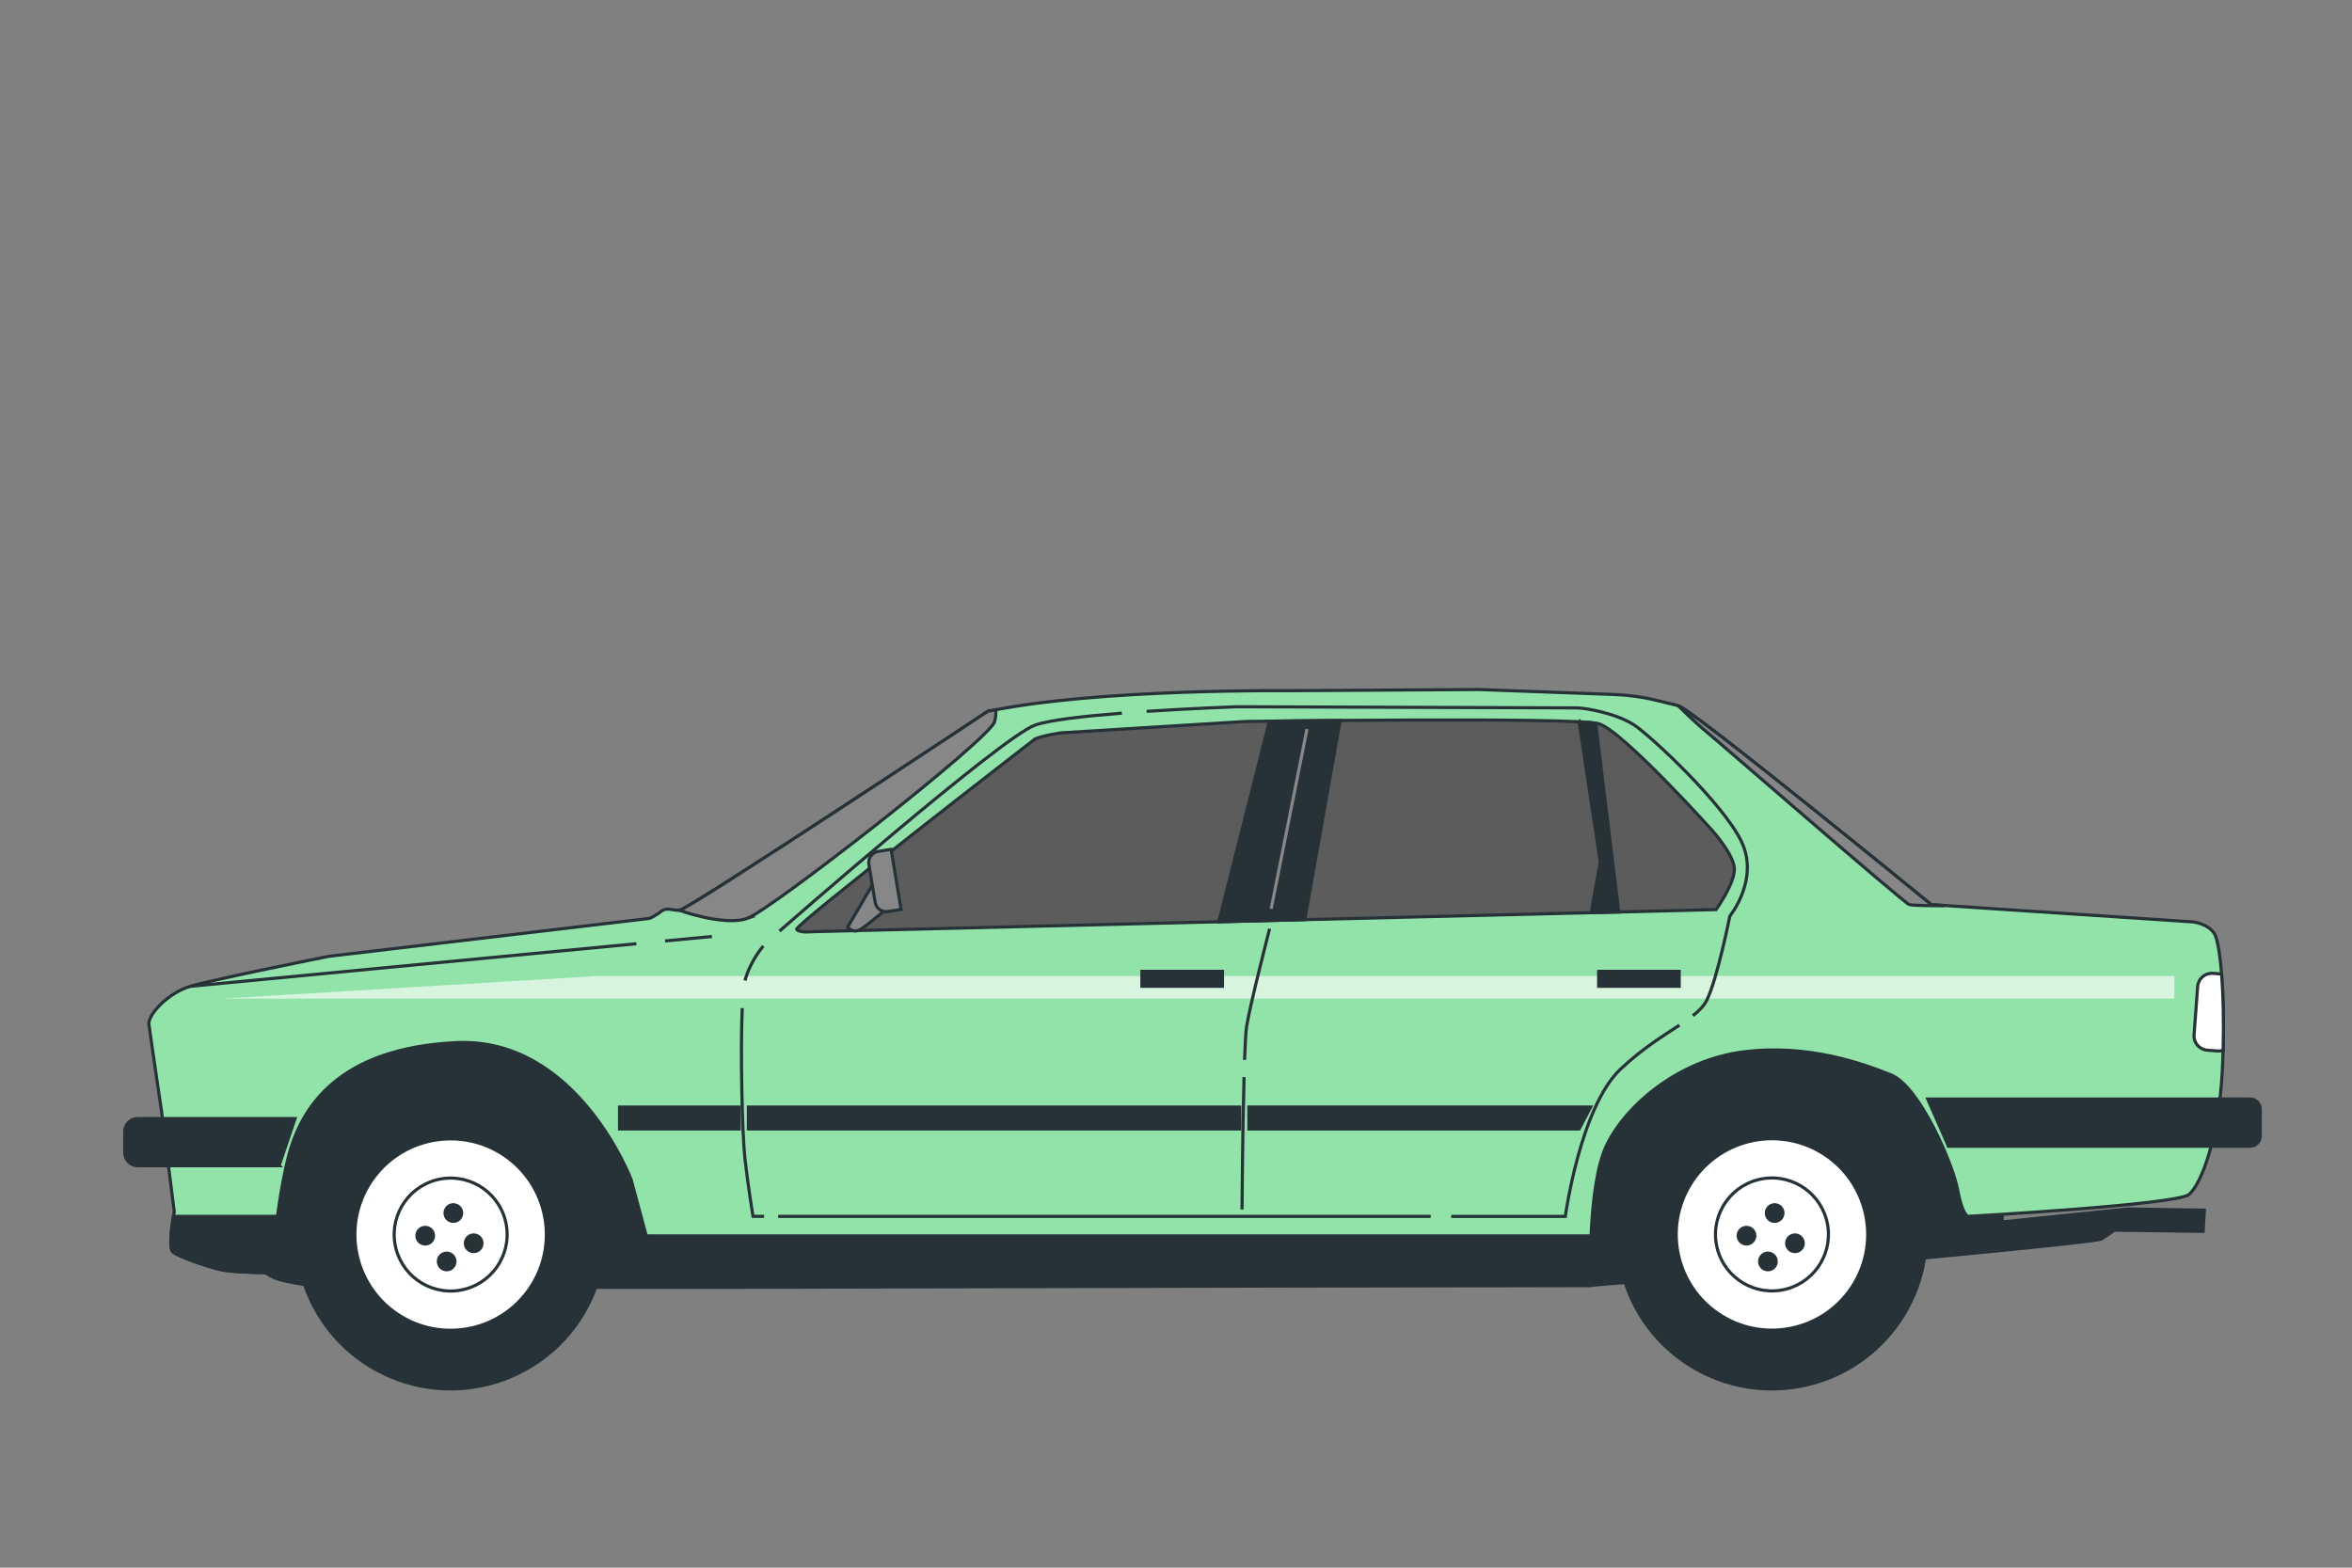 <svg xmlns="http://www.w3.org/2000/svg" viewBox="0 0 750 500">

  <rect x="0" y="0" width="750" height="500" fill="#808080" stroke="none"/>

  <g id="freepik--Car--inject-108">
    <g>
      <path
        d="M609.9,401.56s58.44-5.45,60.13-6.39c1.69-.94,4.13-2.82,4.13-2.82l28.38,.38,.38-6.76-24.43-.38-40.03,4.13v-4.32s-1.88-27.25-22.17-43.78-31.76-18.79-59.57-17.85c-27.81,.94-58.82,43.41-63.33,51.68-4.51,8.27-6.39,9.77-6.39,9.77H210.96l-.24-8.37c-.75-25.83-18.6-48-43.68-54.24h0c-11.42-2.84-23.44-2.12-34.43,2.08l-11.67,4.45c-24.97,9.52-40.3,34.97-36.66,61.44,1.05,7.61,.93,12.61-1.66,10.8-8.08-5.64-.19,5.07,6.58,6.76,6.76,1.69,14.66,2.44,14.66,2.44H233.13l274.08-.63,102.69-8.39Z"
        style="fill:#263238; stroke:#263238; stroke-miterlimit:10;"></path>
      <path
        d="M314.96,226.88s-95.76,63.47-98.33,63.47-4.04-1.1-5.87,.37c-1.83,1.47-3.67,2.2-3.67,2.2l-102.36,12.11s-36.69,7.34-44.03,9.54c-7.34,2.2-13.57,9.17-13.21,12.11s4.04,27.88,4.04,27.88l4.04,31.92s-2.2,11.37-.37,12.84c1.83,1.47,10.27,4.4,14.68,5.5,4.4,1.1,16.88,1.1,16.88,1.1,0,0,1.1-20.55,5.14-36.69,4.04-16.14,16.1-34.9,53.57-36.69,38.52-1.83,55.77,43.66,55.77,43.66l7.7,28.62,14.68,5.14H507.21s-1.1-31.92,5.14-44.76c6.24-12.84,23.11-27.15,43.66-29.72,20.55-2.57,37.79,3.67,46.96,7.34,9.17,3.67,19.81,28.62,21.28,36.69,1.47,8.07,3.3,8.44,3.3,8.44,0,0,66.41-3.67,70.44-6.97,4.04-3.3,9.54-18.34,10.64-39.26,1.1-20.91-.37-40.72-2.57-44.03-2.2-3.3-6.97-3.67-6.97-3.67l-83.28-5.5s-76.31-62.37-80.72-63.47c-1.82-.45-4.44-1.09-6.9-1.69-4.41-1.07-8.92-1.69-13.46-1.86l-43.11-1.58-60.17,.37s-61.64-.73-96.49,6.6Z"
        style="fill:#92E3A9; stroke:#263238; stroke-miterlimit:10;"></path>
      <polygon points="693.36 311.31 190 311.31 70.96 318.5 693.36 318.5 693.36 311.31" style="fill:#fff; opacity:.62;">
      </polygon>
      <path d="M621.31,365.57h96.21c1.78,0,3.22-1.44,3.22-3.22v-8.6c0-1.78-1.44-3.22-3.22-3.22h-102.81l6.6,15.04Z"
        style="fill:#263238; stroke:#263238; stroke-miterlimit:10;"></path>
      <path d="M89,371.8H43.92c-2.28,0-4.13-1.85-4.13-4.13v-6.79c0-2.28,1.85-4.13,4.13-4.13h50.17l-5.1,15.04Z"
        style="fill:#263238; stroke:#263238; stroke-miterlimit:10;"></path>
      <g>
        <rect x="197.56" y="353.09" width="38.16" height="6.98"
          style="fill:#263238; stroke:#263238; stroke-miterlimit:10;"></rect>
        <rect x="238.65" y="353.09" width="156.66" height="6.98"
          style="fill:#263238; stroke:#263238; stroke-miterlimit:10;"></rect>
        <polygon points="398.25 353.09 398.25 360.07 503.54 360.07 507.21 353.09 398.25 353.09"
          style="fill:#263238; stroke:#263238; stroke-miterlimit:10;"></polygon>
      </g>
      <g>
        <path
          d="M69.88,404.82c4.4,1.1,16.88,1.1,16.88,1.1,0,0,.43-8.02,1.74-17.98H55.31c-.52,3.12-1.53,10.23-.11,11.37,1.83,1.47,10.27,4.4,14.68,5.5Z"
          style="fill:#263238; stroke:#263238; stroke-miterlimit:10;"></path>
        <path d="M507.36,394.18H206.07l2.86,10.64,14.68,5.14H507.21s-.24-7.01,.14-15.78Z"
          style="fill:#263238; stroke:#263238; stroke-miterlimit:10;"></path>
      </g>
      <rect x="364.13" y="309.8" width="25.68" height="4.77"
        style="fill:#263238; stroke:#263238; stroke-miterlimit:10;"></rect>
      <rect x="509.78" y="309.8" width="25.68" height="4.77"
        style="fill:#263238; stroke:#263238; stroke-miterlimit:10;"></rect>
      <path
        d="M238.28,292.92c7.34-2.57,77.41-57.23,78.88-62.74,.42-1.59,.47-2.83,.34-3.81-.86,.17-1.71,.33-2.54,.51,0,0-95.76,63.47-98.33,63.47,0,0,14.31,5.14,21.65,2.57Z"
        style="fill:#878787; stroke:#263238; stroke-miterlimit:10;"></path>
      <path
        d="M608.84,288.52c1.47,.37,10.27,.37,10.27,.37l-.11-.16-3.19-.21s-76.31-62.37-80.72-63.47c0,0,5.14,5.14,9.17,8.44,4.04,3.3,63.1,54.67,64.57,55.03Z"
        style="fill:#878787; stroke:#263238; stroke-miterlimit:10;"></path>
      <path
        d="M705.67,310.44c-2.52-.19-4.71,1.7-4.89,4.22l-1.14,15.4c-.19,2.52,1.7,4.71,4.22,4.89l3.33,.25c.6,.04,1.17-.04,1.71-.21,.25-9.12,.04-17.69-.49-24.35l-2.74-.2Z"
        style="fill:#fff; stroke:#263238; stroke-miterlimit:10;"></path>
      <g>
        <circle cx="143.69" cy="393.76" r="49.22" transform="translate(-275.08 375.82) rotate(-67.5)"
          style="fill:#263238; stroke:#263238; stroke-miterlimit:10;"></circle>
        <circle cx="143.69" cy="393.76" r="30.53" transform="translate(-257.99 273.99) rotate(-53.35)"
          style="fill:#fff; stroke:#263238; stroke-miterlimit:10;"></circle>
        <circle cx="143.69" cy="393.76" r="18.01" transform="translate(-61.22 28.1) rotate(-9.22)"
          style="fill:#fff; stroke:#263238; stroke-miterlimit:10;"></circle>
        <path
          d="M147.21,386.89c0-1.46-1.18-2.65-2.65-2.65s-2.65,1.18-2.65,2.65,1.18,2.65,2.65,2.65,2.65-1.18,2.65-2.65Z"
          style="fill:#263238; stroke:#263238; stroke-miterlimit:10;"></path>
        <path
          d="M138.24,394.11c0-1.46-1.18-2.65-2.65-2.65s-2.65,1.18-2.65,2.65,1.18,2.65,2.65,2.65,2.65-1.18,2.65-2.65Z"
          style="fill:#263238; stroke:#263238; stroke-miterlimit:10;"></path>
        <path
          d="M153.69,396.53c0-1.46-1.18-2.65-2.65-2.65s-2.65,1.18-2.65,2.65,1.18,2.65,2.65,2.65,2.65-1.18,2.65-2.65Z"
          style="fill:#263238; stroke:#263238; stroke-miterlimit:10;"></path>
        <circle cx="142.43" cy="402.33" r="2.65" style="fill:#263238; stroke:#263238; stroke-miterlimit:10;"></circle>
      </g>
      <g>
        <circle cx="565.02" cy="393.76" r="49.22" transform="translate(-76.88 144.24) rotate(-13.63)"
          style="fill:#263238; stroke:#263238; stroke-miterlimit:10;"></circle>
        <circle cx="565.02" cy="393.76" r="30.53" transform="translate(-77.25 145.2) rotate(-13.72)"
          style="fill:#fff; stroke:#263238; stroke-miterlimit:10;"></circle>
        <circle cx="565.02" cy="393.76" r="18.01" transform="translate(-55.51 95.03) rotate(-9.17)"
          style="fill:#fff; stroke:#263238; stroke-miterlimit:10;"></circle>
        <g>
          <path
            d="M568.54,386.89c0-1.46-1.18-2.65-2.65-2.65s-2.65,1.18-2.65,2.65,1.18,2.65,2.65,2.65,2.65-1.18,2.65-2.65Z"
            style="fill:#263238; stroke:#263238; stroke-miterlimit:10;"></path>
          <path
            d="M559.57,394.11c0-1.46-1.18-2.65-2.65-2.65s-2.65,1.18-2.65,2.65,1.18,2.65,2.65,2.65,2.65-1.18,2.65-2.65Z"
            style="fill:#263238; stroke:#263238; stroke-miterlimit:10;"></path>
          <circle cx="572.37" cy="396.53" r="2.65" style="fill:#263238; stroke:#263238; stroke-miterlimit:10;"></circle>
          <path
            d="M566.4,402.33c0-1.46-1.18-2.65-2.65-2.65s-2.65,1.18-2.65,2.65,1.18,2.65,2.65,2.65,2.65-1.18,2.65-2.65Z"
            style="fill:#263238; stroke:#263238; stroke-miterlimit:10;"></path>
        </g>
      </g>
      <path
        d="M330.05,235.69s-77,59.51-76.03,60.73,5.1,.73,5.1,.73l288.1-7.04s6.07-8.5,5.83-13.12c-.24-4.62-7.29-12.39-7.29-12.39,0,0-28.42-31.58-35.95-33.77-7.53-2.19-112.47-.73-112.47-.73l-59.03,3.64s-5.34,.73-8.26,1.94Z"
        style="fill:#5c5c5c; stroke:#263238; stroke-miterlimit:10;"></path>
      <path d="M388.66,293.98l27.4-.67,11.28-63.52c-9.17,.07-17.12,.16-22.54,.22l-16.15,63.97Z"
        style="fill:#263238; stroke:#263238; stroke-miterlimit:10;"></path>
      <line x1="416.77" y1="232.53" x2="405.35" y2="289.86" style="fill:none; stroke:#878787; stroke-miterlimit:10;">
      </line>
      <path d="M503.55,230.21l6.73,44.59-2.85,16.28,8.75-.21-7.36-60.22c-1.14-.17-2.94-.31-5.28-.43Z"
        style="fill:#263238; stroke:#263238; stroke-miterlimit:10;"></path>
      <path d="M278.55,281.6l-8.26,14.09s1.7,2.19,4.13,.73c2.43-1.46,9.96-8.02,9.96-8.02l-5.83-6.8Z"
        style="fill:#878787; stroke:#263238; stroke-miterlimit:10;"></path>
      <path d="M281.6,271.36h4.2v19.43h-4.2c-1.97,0-3.58-1.6-3.58-3.58v-12.28c0-1.97,1.6-3.58,3.58-3.58Z"
        transform="translate(-42.17 49.89) rotate(-9.41)" style="fill:#878787; stroke:#263238; stroke-miterlimit:10;">
      </path>
      <g>
        <path d="M357.74,227.46c-11.96,.94-23.3,2.2-27.73,3.83-11.01,4.04-81.45,65.67-81.45,65.67"
          style="fill:none; stroke:#263238; stroke-miterlimit:10;"></path>
        <path
          d="M539.82,323.95c2.01-1.58,3.54-3.15,4.45-4.98,3.3-6.6,7.34-26.78,7.34-26.78,0,0,9.54-11.74,3.67-23.85-5.87-12.11-28.62-33.39-34.12-37.06-5.5-3.67-15.41-5.5-18.34-5.5s-108.23-.37-108.23-.37c0,0-13.88,.48-28.96,1.47"
          style="fill:none; stroke:#263238; stroke-miterlimit:10;"></path>
        <path d="M462.77,387.95h36.37s4.77-34.85,17.61-46.96c7.08-6.67,13.71-10.67,18.79-14.02"
          style="fill:none; stroke:#263238; stroke-miterlimit:10;"></path>
        <line x1="248.13" y1="387.95" x2="456.22" y2="387.95" style="fill:none; stroke:#263238; stroke-miterlimit:10;">
        </line>
        <path d="M236.68,321.52c-.62,14.43,.01,40.67,.87,48.08,1.1,9.54,2.57,18.34,2.57,18.34h3.53"
          style="fill:none; stroke:#263238; stroke-miterlimit:10;"></path>
        <path d="M243.42,301.73s-4.04,4.4-5.87,11.01" style="fill:none; stroke:#263238; stroke-miterlimit:10;"></path>
        <path d="M396.7,343.53c-.48,17.47-.65,42.21-.65,42.21" style="fill:none; stroke:#263238; stroke-miterlimit:10;">
        </path>
        <path d="M404.85,296.22s-6.24,24.21-7.34,31.19c-.25,1.6-.47,5.53-.65,10.64"
          style="fill:none; stroke:#263238; stroke-miterlimit:10;"></path>
        <line x1="212.08" y1="300.11" x2="227" y2="298.69" style="fill:none; stroke:#263238; stroke-miterlimit:10;">
        </line>
        <line x1="60.71" y1="314.57" x2="202.92" y2="300.99" style="fill:none; stroke:#263238; stroke-miterlimit:10;">
        </line>
      </g>
    </g>
  </g>
</svg>